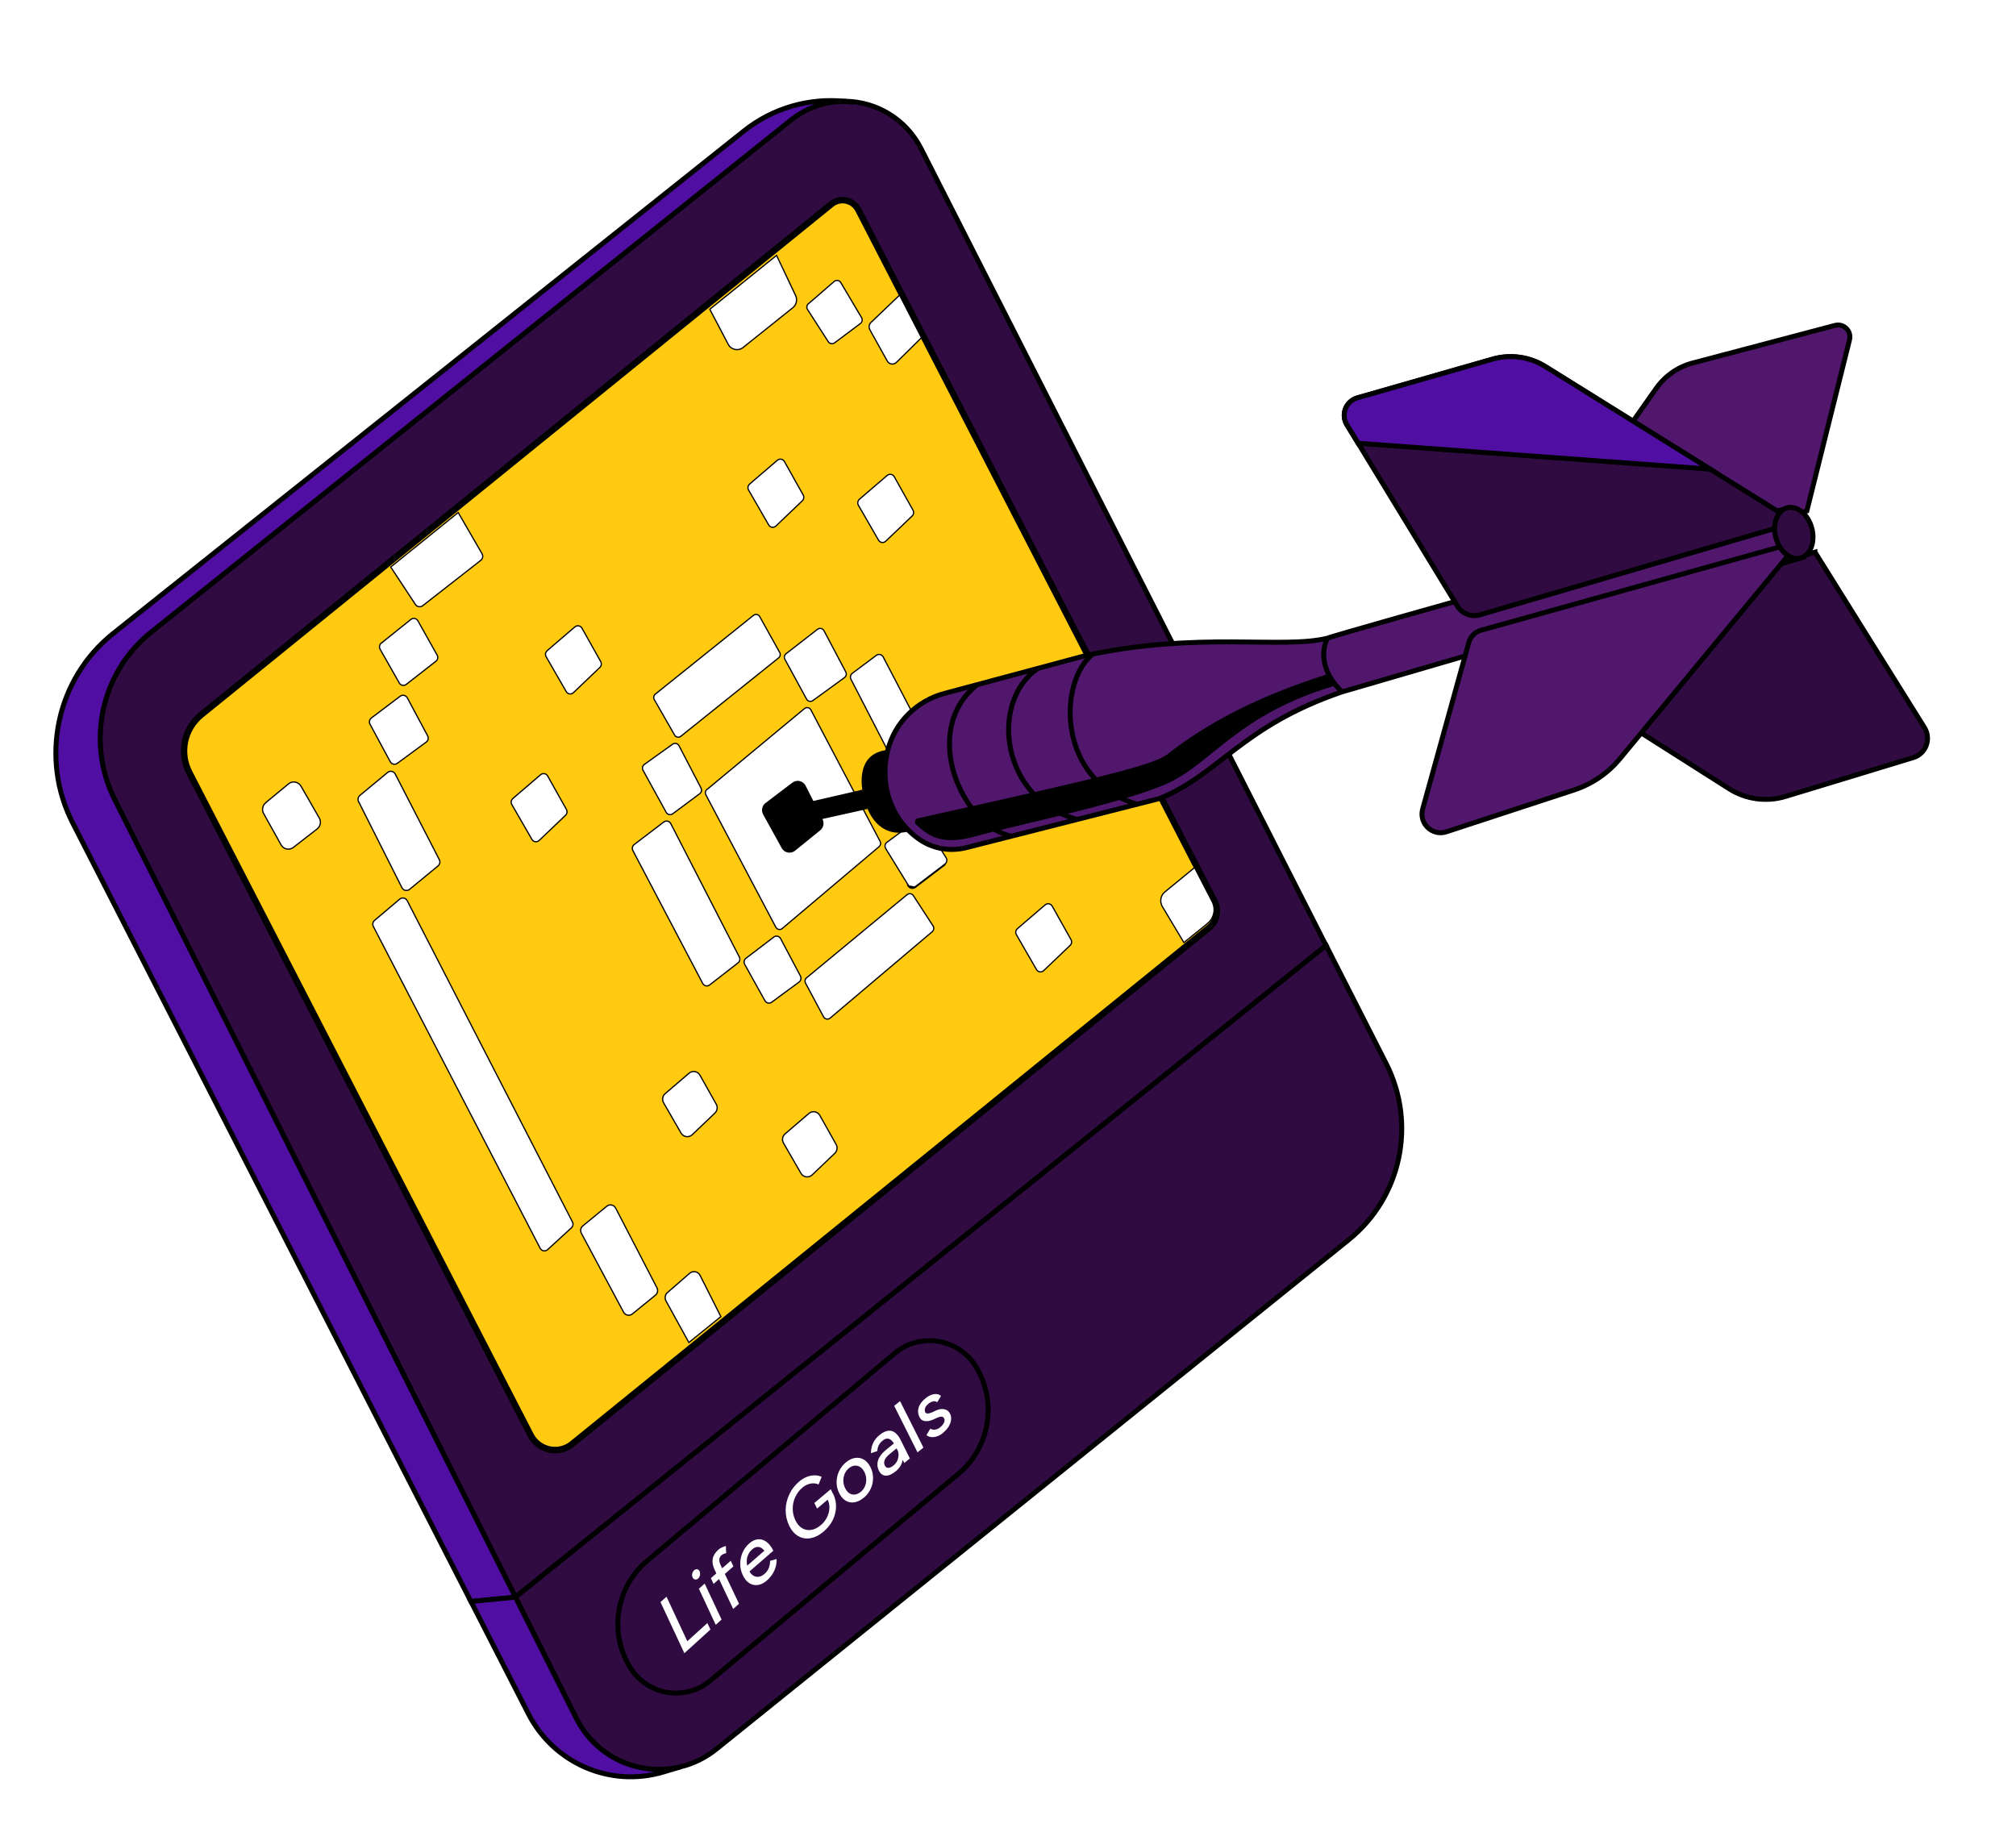<svg width="462" height="418" viewBox="0 0 462 418" fill="none" xmlns="http://www.w3.org/2000/svg">
<path d="M415.943 126.551L441.026 166.756C442.625 169.329 441.366 172.741 438.483 173.613L409.224 182.516C404.836 183.859 400.085 183.211 396.209 180.736L343.977 147.549L415.942 126.536L415.943 126.551Z" fill="#2F0B41" stroke="black" stroke-width="1.13" stroke-miterlimit="10"/>
<path d="M303.887 216.684L118.107 366.042L26.261 183.243C19.643 170.082 23.125 154.034 34.57 144.882L181.176 27.54C184.936 24.529 189.38 23.151 193.737 23.211C193.766 23.208 193.781 23.207 193.81 23.204C200.799 23.326 207.578 27.191 211.084 34.066L303.869 216.656L303.887 216.684Z" fill="#2F0B41" stroke="black" stroke-width="1.13" stroke-miterlimit="10"/>
<path d="M309.099 284.111L164.176 400.845C161.693 402.84 158.942 404.175 156.102 404.879L155.914 404.926C146.74 407.144 136.687 402.965 132.065 393.784L118.12 366.025L303.9 216.667L317.682 243.787C324.683 257.581 321.099 274.429 309.112 284.094L309.099 284.111Z" fill="#2F0B41" stroke="black" stroke-width="1.13" stroke-miterlimit="10"/>
<path d="M193.767 23.223C189.409 23.148 184.952 24.542 181.207 27.551L34.6 144.893C23.157 154.06 19.673 170.093 26.291 183.254L118.137 366.053L107.917 367.03L16.656 188.584C9.055 173.744 12.967 155.51 25.952 145.168L170.45 30.039C177.052 24.775 185.424 22.337 193.783 23.236L193.767 23.223Z" fill="#500FA2" stroke="black" stroke-width="1.13" stroke-miterlimit="10"/>
<path d="M155.916 404.941L152.027 406.102C139.888 409.735 126.914 404.138 121.1 392.792L107.917 367.015L118.122 366.04L132.067 393.799C136.689 402.98 146.741 407.144 155.916 404.941Z" fill="#500FA2" stroke="black" stroke-width="1.13" stroke-miterlimit="10"/>
<path d="M127.802 332.26C125.221 332.502 122.781 331.149 121.588 328.829L43.381 177.004C41.068 172.506 42.214 166.952 46.104 163.782L190.538 46.732C191.167 46.225 191.902 45.918 192.69 45.844C194.353 45.688 195.922 46.556 196.699 48.065L278.318 206.493C279.385 208.572 278.864 211.127 277.062 212.594L131.129 330.889C130.158 331.666 129.012 332.147 127.787 332.262L127.802 332.26Z" fill="#FFCA10"/>
<path d="M192.763 46.613C194.061 46.491 195.389 47.142 196.057 48.438L277.677 206.867C278.581 208.632 278.142 210.807 276.612 212.04L130.678 330.334C129.791 331.059 128.769 331.453 127.734 331.551C125.561 331.754 123.337 330.664 122.234 328.515L44.028 176.69C41.86 172.491 42.928 167.347 46.559 164.395L190.994 47.346C191.526 46.908 192.138 46.686 192.765 46.627M192.623 45.148C191.69 45.236 190.813 45.602 190.075 46.193L45.64 163.243C41.475 166.618 40.249 172.567 42.725 177.379L120.932 329.204C122.268 331.794 124.987 333.3 127.86 333.031C129.217 332.904 130.506 332.38 131.584 331.503L277.518 213.208C279.58 211.538 280.195 208.585 278.966 206.194L197.347 47.765C196.426 45.986 194.577 44.965 192.609 45.15L192.623 45.148Z" fill="black"/>
<path d="M266.954 204.405L266.955 204.405L273.751 198.833L277.779 206.627C277.779 206.627 277.779 206.627 277.779 206.628C278.652 208.33 278.219 210.414 276.736 211.605L276.677 211.653L276.678 211.668L271.31 216.011L266.374 207.767C266.374 207.767 266.374 207.767 266.374 207.767C265.71 206.657 265.954 205.221 266.954 204.405Z" fill="white" stroke="black" stroke-width="0.283"/>
<path d="M148.293 357.717L204.993 310.177C210.899 305.204 219.804 306.721 223.761 313.374C228.574 321.449 226.778 331.869 219.562 337.832L162.73 385.206C156.965 389.957 148.364 388.53 144.417 382.144C139.48 374.17 141.142 363.733 148.293 357.717Z" fill="#2F0B41" stroke="black" stroke-width="1.13" stroke-miterlimit="10"/>
<path d="M85.555 212.319C85.318 211.859 85.428 211.287 85.816 210.942L85.818 210.945L91.6 206.057L91.6 206.057C92.144 205.597 92.972 205.766 93.308 206.397C93.308 206.398 93.308 206.398 93.308 206.398L131.186 280.042L131.187 280.043C131.425 280.495 131.321 281.047 130.946 281.388L130.945 281.388L125.512 286.376L125.512 286.377C124.971 286.877 124.12 286.722 123.783 286.066L123.783 286.065L85.555 212.32C85.555 212.32 85.555 212.319 85.555 212.319Z" fill="white" stroke="black" stroke-width="0.283"/>
<path d="M133.226 282.629C132.925 282.064 133.06 281.38 133.53 280.964L133.543 280.963L133.577 280.935L139.055 276.435C139.055 276.435 139.055 276.435 139.055 276.435C139.712 275.901 140.691 276.103 141.083 276.862L141.083 276.862L150.555 295.142C150.555 295.142 150.555 295.142 150.555 295.142C150.85 295.723 150.701 296.425 150.205 296.821L150.205 296.822L144.914 301.126C144.914 301.126 144.914 301.126 144.914 301.126C144.257 301.66 143.292 301.457 142.902 300.712L142.901 300.711L133.227 282.629C133.227 282.629 133.227 282.629 133.226 282.629Z" fill="white" stroke="black" stroke-width="0.283"/>
<path d="M152.632 298.157C152.304 297.564 152.393 296.828 152.839 296.331L152.978 296.21L158.038 291.81C158.038 291.809 158.038 291.809 158.038 291.809C158.801 291.149 159.984 291.378 160.434 292.29L160.435 292.291L165.202 301.739L157.867 307.675L152.632 298.157L152.632 298.157Z" fill="white" stroke="black" stroke-width="0.283"/>
<path d="M82.182 183.716L82.084 183.522L82.083 183.524C81.954 183.09 82.098 182.607 82.455 182.309C82.455 182.309 82.455 182.309 82.455 182.309L88.834 177.023L88.834 177.023C89.393 176.559 90.236 176.729 90.574 177.388L90.574 177.388L100.674 197.009L100.674 197.009C100.931 197.503 100.803 198.1 100.388 198.445C100.388 198.445 100.388 198.445 100.388 198.445L93.856 203.821L93.856 203.821C93.297 204.284 92.439 204.102 92.115 203.443L92.114 203.442L82.182 183.716Z" fill="white" stroke="black" stroke-width="0.283"/>
<path d="M89.43 174.561L84.796 165.975L84.795 165.974C84.527 165.485 84.666 164.876 85.107 164.542L91.706 159.562L91.706 159.562C92.242 159.155 93.017 159.331 93.334 159.922L98.001 168.637L98.002 168.638C98.27 169.128 98.131 169.749 97.679 170.068L97.679 170.068L97.677 170.07L91.052 174.933C90.514 175.328 89.754 175.163 89.436 174.56L89.43 174.561Z" fill="white" stroke="black" stroke-width="0.283"/>
<path d="M87.107 148.784C86.869 148.369 86.936 147.84 87.249 147.498L87.369 147.402L94.16 141.956L94.161 141.956C94.681 141.538 95.438 141.688 95.768 142.278L95.768 142.278L100.178 150.138C100.446 150.616 100.33 151.207 99.905 151.536L99.905 151.537L93.101 156.849C93.101 156.849 93.101 156.849 93.101 156.849C92.579 157.254 91.835 157.103 91.506 156.527C91.506 156.527 91.506 156.526 91.506 156.526L87.108 148.784L87.107 148.784Z" fill="white" stroke="black" stroke-width="0.283"/>
<path d="M105.004 117.461L110.466 126.903L110.467 126.904C110.764 127.407 110.641 128.056 110.174 128.42L110.174 128.42L96.883 138.807L96.883 138.807C96.344 139.23 95.569 139.092 95.2 138.529L95.2 138.529L89.544 129.948L105.004 117.461Z" fill="white" stroke="black" stroke-width="0.283"/>
<path d="M166.886 78.915L162.666 70.876L177.96 58.526L182.331 67.74C182.331 67.74 182.331 67.74 182.331 67.74C182.783 68.708 182.515 69.856 181.689 70.525C181.689 70.525 181.688 70.525 181.688 70.525L170.286 79.642C170.286 79.642 170.286 79.643 170.286 79.643C169.174 80.519 167.545 80.171 166.886 78.915Z" fill="white" stroke="black" stroke-width="0.283"/>
<path d="M185.16 69.684L185.17 69.692L185.261 69.614L191.169 64.506C191.169 64.506 191.169 64.506 191.169 64.506C191.648 64.095 192.37 64.222 192.678 64.753L192.678 64.754L197.445 72.803C197.445 72.803 197.445 72.803 197.445 72.803C197.708 73.251 197.592 73.838 197.183 74.136L197.183 74.136L197.182 74.137L191.256 78.575C191.256 78.575 191.256 78.576 191.255 78.576C190.783 78.921 190.125 78.801 189.807 78.308L185.059 70.928C185.059 70.928 185.059 70.928 185.059 70.927C184.806 70.528 184.852 70.025 185.16 69.684Z" fill="white" stroke="black" stroke-width="0.283"/>
<path d="M199.58 73.916L206.145 67.642L211.167 77.391L205.422 83.057C205.422 83.057 205.422 83.057 205.422 83.057C204.8 83.668 203.774 83.525 203.341 82.758C203.341 82.757 203.341 82.757 203.341 82.757L199.332 75.546C199.332 75.545 199.332 75.545 199.332 75.545C199.041 75.004 199.14 74.335 199.579 73.916L199.58 73.916Z" fill="white" stroke="black" stroke-width="0.283"/>
<path d="M172.125 110.652L172.109 110.653L178.147 105.479C178.147 105.478 178.147 105.478 178.147 105.478C178.653 105.049 179.435 105.185 179.763 105.772L179.763 105.772L184.067 113.448C184.067 113.448 184.067 113.448 184.067 113.449C184.303 113.874 184.222 114.423 183.877 114.758C183.877 114.758 183.877 114.758 183.877 114.759L177.812 120.551L177.812 120.551C177.31 121.033 176.506 120.913 176.163 120.314L176.163 120.314L171.548 112.309L171.548 112.309L171.547 112.308C171.284 111.861 171.385 111.284 171.785 110.942L172.125 110.652Z" fill="white" stroke="black" stroke-width="0.283"/>
<path d="M125.726 148.838L125.711 148.84L131.748 143.665C131.749 143.665 131.749 143.665 131.749 143.665C132.255 143.236 133.036 143.371 133.365 143.958L133.365 143.958L137.668 151.635C137.668 151.635 137.669 151.635 137.669 151.635C137.904 152.061 137.824 152.61 137.479 152.945C137.479 152.945 137.479 152.945 137.478 152.945L131.414 158.737L131.413 158.738C130.912 159.219 130.107 159.1 129.765 158.501L129.764 158.501L125.149 150.496L125.149 150.496L125.149 150.495C124.886 150.047 124.987 149.471 125.387 149.129L125.726 148.838Z" fill="white" stroke="black" stroke-width="0.283"/>
<path d="M117.867 182.718L117.852 182.719L123.889 177.545C123.889 177.544 123.889 177.544 123.889 177.544C124.396 177.115 125.177 177.251 125.505 177.838L125.505 177.838L129.809 185.514C129.809 185.514 129.809 185.514 129.809 185.515C130.045 185.94 129.965 186.489 129.619 186.824C129.619 186.824 129.619 186.824 129.619 186.825L123.554 192.617L123.554 192.617C123.052 193.099 122.248 192.979 121.905 192.38L121.905 192.38L117.29 184.375L117.29 184.375L117.289 184.374C117.026 183.927 117.128 183.35 117.527 183.008L117.867 182.718Z" fill="white" stroke="black" stroke-width="0.283"/>
<path d="M233.495 212.543L233.48 212.544L239.517 207.37C239.517 207.37 239.517 207.369 239.517 207.369C240.024 206.94 240.805 207.076 241.133 207.663L241.133 207.663L245.437 215.339C245.437 215.339 245.437 215.34 245.437 215.34C245.673 215.765 245.593 216.314 245.247 216.649C245.247 216.649 245.247 216.649 245.247 216.65L239.182 222.442L239.182 222.442C238.68 222.924 237.876 222.804 237.533 222.206L237.533 222.205L232.918 214.2L232.918 214.2L232.917 214.199C232.654 213.752 232.756 213.175 233.155 212.833L233.495 212.543Z" fill="white" stroke="black" stroke-width="0.283"/>
<path d="M197.292 114.131L197.277 114.133L203.314 108.958C203.314 108.958 203.314 108.958 203.314 108.958C203.821 108.529 204.602 108.664 204.93 109.251L204.93 109.251L209.234 116.928C209.234 116.928 209.234 116.928 209.234 116.928C209.47 117.354 209.39 117.903 209.044 118.238C209.044 118.238 209.044 118.238 209.044 118.238L202.979 124.03L202.979 124.031C202.477 124.512 201.673 124.393 201.33 123.794L201.33 123.793L196.715 115.789L196.715 115.789L196.714 115.788C196.452 115.34 196.553 114.764 196.953 114.422L197.292 114.131Z" fill="white" stroke="black" stroke-width="0.283"/>
<path d="M152.437 250.637L152.437 250.637L152.438 250.636L157.901 245.958L157.901 245.958C158.693 245.279 159.894 245.493 160.401 246.405L160.401 246.406L164.136 253.05L164.136 253.05C164.512 253.715 164.386 254.565 163.838 255.083L163.838 255.084L158.639 260.049C158.639 260.049 158.639 260.049 158.639 260.049C157.865 260.781 156.612 260.6 156.077 259.676C156.077 259.676 156.077 259.676 156.077 259.676L152.079 252.745L152.078 252.744C151.671 252.039 151.821 251.147 152.437 250.637Z" fill="white" stroke="black" stroke-width="0.283"/>
<path d="M179.912 259.855L179.912 259.855L179.914 259.854L185.376 255.176L185.376 255.176C186.168 254.496 187.369 254.711 187.876 255.623L187.876 255.623L191.611 262.267L191.612 262.268C191.987 262.933 191.862 263.783 191.313 264.301L191.313 264.302L186.114 269.267C186.114 269.267 186.114 269.267 186.114 269.267C185.34 269.999 184.087 269.818 183.552 268.894C183.552 268.894 183.552 268.894 183.552 268.894L179.554 261.962L179.554 261.962C179.146 261.257 179.296 260.365 179.912 259.855Z" fill="white" stroke="black" stroke-width="0.283"/>
<path d="M161.923 180.977L161.949 180.988L162.013 180.934L184.363 162.384C184.363 162.384 184.363 162.384 184.363 162.384C184.829 162.002 185.537 162.143 185.817 162.673L201.699 192.839L201.699 192.84C201.917 193.246 201.81 193.737 201.463 194.031L179.265 212.791L179.264 212.791C178.803 213.184 178.095 213.048 177.797 212.501C177.797 212.501 177.797 212.501 177.797 212.501L161.749 182.129L161.748 182.128C161.544 181.746 161.625 181.277 161.923 180.977Z" fill="white" stroke="black" stroke-width="0.283"/>
<path d="M155.61 170.905L155.61 170.905L160.648 180.598L160.649 180.598C160.885 181.047 160.755 181.596 160.356 181.896C160.355 181.896 160.355 181.896 160.355 181.896L154.15 186.511C153.669 186.869 152.968 186.716 152.671 186.18C152.671 186.18 152.671 186.18 152.671 186.18L147.354 176.515L147.354 176.514C147.105 176.068 147.233 175.493 147.658 175.19L147.658 175.19L154.142 170.549L154.142 170.549L154.142 170.548C154.637 170.189 155.324 170.355 155.61 170.905Z" fill="white" stroke="black" stroke-width="0.283"/>
<path d="M186.295 160.545C185.821 160.897 185.148 160.754 184.844 160.238L184.843 160.225L184.829 160.199L179.876 151.11C179.876 151.11 179.876 151.11 179.876 151.11C179.639 150.671 179.746 150.112 180.141 149.816L180.141 149.816L180.143 149.815L187.334 144.227L187.335 144.226C187.827 143.84 188.54 143.992 188.839 144.554C188.839 144.554 188.839 144.554 188.839 144.554L193.825 153.998C194.062 154.447 193.931 155.008 193.521 155.294L193.521 155.294L193.519 155.295L186.296 160.544L186.295 160.545Z" fill="white" stroke="black" stroke-width="0.283"/>
<path d="M156.021 168.743C155.578 169.103 154.914 168.986 154.612 168.491L154.612 168.49L149.938 160.327L149.938 160.327L149.938 160.326C149.692 159.907 149.797 159.378 150.168 159.083L150.169 159.082L172.668 141.024C172.668 141.024 172.668 141.024 172.668 141.024C173.137 140.653 173.816 140.786 174.094 141.301L174.094 141.301L174.095 141.302L178.686 149.533C178.686 149.533 178.686 149.533 178.686 149.533C178.919 149.953 178.813 150.47 178.441 150.766L178.441 150.766L156.022 168.743L156.021 168.743Z" fill="white" stroke="black" stroke-width="0.283"/>
<path d="M152.125 188.374L152.128 188.378C152.652 187.985 153.41 188.15 153.712 188.739L153.712 188.739L169.426 219.323L169.427 219.323C169.666 219.788 169.536 220.354 169.135 220.668L162.618 225.729C162.097 226.134 161.34 225.97 161.038 225.381L161.037 225.38L145.025 194.915C145.025 194.915 145.025 194.915 145.025 194.915C144.785 194.45 144.915 193.87 145.328 193.555L152.125 188.374Z" fill="white" stroke="black" stroke-width="0.283"/>
<path d="M177.318 214.763L177.381 214.715L177.38 214.704C177.898 214.37 178.595 214.545 178.884 215.097L178.884 215.098L183.436 223.689C183.677 224.169 183.546 224.747 183.121 225.063C183.121 225.063 183.121 225.064 183.121 225.064L176.843 229.685L176.843 229.685C176.332 230.062 175.616 229.909 175.303 229.346C175.303 229.346 175.303 229.346 175.303 229.346L170.657 221.002C170.401 220.521 170.52 219.932 170.942 219.618L170.942 219.618L170.943 219.617L177.318 214.763Z" fill="white" stroke="black" stroke-width="0.283"/>
<path d="M184.847 224.083L184.847 224.083L184.85 224.081L207.875 205.034C207.875 205.034 207.875 205.034 207.876 205.034C208.331 204.665 208.998 204.771 209.315 205.261L209.315 205.262L213.83 212.204L213.949 212.126L213.83 212.204C214.103 212.622 214.025 213.191 213.644 213.514L213.644 213.514L190.233 233.327C190.232 233.327 190.232 233.327 190.232 233.328C189.753 233.725 189.031 233.585 188.735 233.041C188.735 233.041 188.734 233.04 188.734 233.04L184.604 225.319C184.604 225.319 184.604 225.318 184.604 225.318C184.382 224.892 184.479 224.376 184.847 224.083Z" fill="white" stroke="black" stroke-width="0.283"/>
<path d="M209.805 203.331L216.648 198.119L209.72 203.218C209.221 203.595 208.507 203.465 208.185 202.932L208.184 202.931L203.084 194.656L203.099 194.655L202.979 194.461C202.687 193.988 202.8 193.373 203.25 193.041L203.25 193.041L210.09 187.964L210.007 187.85L210.091 187.963L210.09 187.963C210.592 187.599 211.293 187.732 211.614 188.251L211.614 188.251L216.82 196.587L216.821 196.588C217.111 197.046 217 197.676 216.563 198.006L216.563 198.006L209.72 203.218L209.805 203.331ZM209.805 203.331C209.24 203.757 208.43 203.611 208.064 203.006L209.805 203.331Z" fill="white" stroke="black" stroke-width="0.283"/>
<path d="M200.828 150.193L200.828 150.193C201.349 149.802 202.095 149.979 202.397 150.556L217.916 180.31L217.916 180.31C218.153 180.76 218.038 181.325 217.638 181.654C217.637 181.654 217.637 181.655 217.637 181.655L212.106 186.055L212.106 186.055C211.587 186.471 210.816 186.298 210.513 185.707L210.469 185.622L210.454 185.624L195.011 155.669C194.773 155.206 194.913 154.625 195.314 154.309L200.828 150.193Z" fill="white" stroke="black" stroke-width="0.283"/>
<path d="M61.003 183.892L60.986 183.878L66.126 179.639L66.126 179.639C67.029 178.889 68.385 179.145 68.977 180.172L73.172 187.473C73.648 188.302 73.445 189.377 72.691 189.961L72.691 189.962L67.233 194.207C67.233 194.207 67.233 194.207 67.233 194.207C66.311 194.919 64.981 194.644 64.419 193.63L64.419 193.63L60.411 186.431L60.41 186.43C59.949 185.614 60.155 184.582 60.869 184L61.003 183.892Z" fill="white" stroke="black" stroke-width="0.283"/>
<path d="M414.068 117.093L423.848 77.891C424.352 75.877 422.529 74.055 420.528 74.574L387.851 83.208C384.497 84.094 381.562 86.147 379.557 88.99L345.068 137.942L414.068 117.093Z" fill="#51176D" stroke="black" stroke-width="1.13" stroke-miterlimit="10"/>
<path d="M203.478 171.864C197.265 172.457 196.731 178.094 198.023 183.065C199.315 188.036 202.611 192.041 208.411 190.504" fill="black"/>
<path d="M197.62 180.974L180.942 184.817L181.938 189.145L198.83 185.386L197.62 180.974Z" fill="black"/>
<path d="M175.454 184.015L181.582 179.363C182.602 178.595 184.05 178.933 184.628 180.07L188.506 187.758C188.941 188.625 188.716 189.689 187.962 190.297L182.203 194.959C181.215 195.754 179.758 195.476 179.137 194.358L174.891 186.661C174.393 185.755 174.626 184.63 175.439 184.016L175.454 184.015Z" fill="black"/>
<path d="M410.562 116.191C410.562 116.191 304.161 145.947 304.19 146.257C293.796 148.829 274.948 144.627 248.861 150.218L216.427 158.919C210.138 160.607 205.095 165.498 203.477 171.849C201.402 179.928 204.308 188.111 210.932 192.527C214.047 194.598 217.906 195.168 221.522 194.241L265.755 182.999C279.563 177.344 284.486 166.447 307.527 158.57L413.81 127.559" fill="#50176D"/>
<path d="M410.562 116.191C410.562 116.191 304.161 145.947 304.19 146.257C293.796 148.829 274.948 144.627 248.861 150.218L216.427 158.919C210.138 160.607 205.095 165.498 203.477 171.849C201.402 179.928 204.308 188.111 210.932 192.527C214.047 194.598 217.906 195.168 221.522 194.241L265.755 182.999C279.563 177.344 284.486 166.447 307.527 158.57L413.81 127.559" stroke="black" stroke-width="1.13" stroke-miterlimit="10"/>
<path d="M250.424 149.905C242.443 156.194 242.159 178.982 260.656 184.32L250.424 149.905Z" fill="#50176D"/>
<path d="M250.424 149.905C242.443 156.194 242.159 178.982 260.656 184.32" stroke="black" stroke-width="1.13" stroke-miterlimit="10"/>
<path d="M237.84 153.192C226.676 160.784 229.314 183.263 246.954 187.803L237.84 153.192Z" fill="#50176D"/>
<path d="M237.84 153.192C226.676 160.784 229.314 183.263 246.954 187.803" stroke="black" stroke-width="1.13" stroke-miterlimit="10"/>
<path d="M223.925 156.921C210.76 167.4 220.441 189.325 231.826 191.648L223.925 156.921Z" fill="#50176D"/>
<path d="M223.925 156.921C210.76 167.4 220.441 189.325 231.826 191.648" stroke="black" stroke-width="1.13" stroke-miterlimit="10"/>
<path d="M339.379 144.444L409.359 124.916L410.054 126.98L371.241 173.872C368.472 177.22 364.825 179.699 360.717 181.045L331.45 190.634C328.215 191.688 325.116 188.692 326.031 185.387L336.603 147.241C336.977 145.88 338.042 144.81 339.379 144.444Z" fill="#51176D" stroke="black" stroke-width="1.13" stroke-miterlimit="10"/>
<path d="M333.975 138.883L308.664 97.344C307.235 95.008 308.423 91.945 311.037 91.189L342.024 82.314C346.132 81.132 350.527 81.755 354.161 84.014L408.694 117.979L408.926 120.46L339.151 140.906C337.169 141.482 335.041 140.658 333.961 138.884L333.975 138.883Z" fill="#2F0B41" stroke="black" stroke-width="1.13" stroke-miterlimit="10"/>
<path d="M311.249 101.588L308.663 97.344C307.235 95.008 308.423 91.945 311.037 91.189L342.023 82.314C346.132 81.132 350.527 81.755 354.161 84.014L391.891 107.514L311.249 101.588Z" fill="#500FA2" stroke="black" stroke-width="1.13" stroke-miterlimit="10"/>
<path d="M412.656 127.859C414.923 127.226 416.059 124.147 415.193 120.982C414.327 117.816 411.787 115.762 409.519 116.395C407.252 117.028 406.116 120.107 406.983 123.272C407.849 126.438 410.389 128.491 412.656 127.859Z" fill="#2F0B41" stroke="black" stroke-width="1.13" stroke-miterlimit="10"/>
<path d="M307.543 158.583C300.823 152.045 304.206 146.27 304.206 146.27L307.543 158.583Z" fill="#50176D"/>
<path d="M307.543 158.583C300.823 152.045 304.206 146.27 304.206 146.27" stroke="black" stroke-width="1.13" stroke-miterlimit="10"/>
<path d="M210.331 187.535C209.68 187.672 209.448 188.498 209.934 188.958C212.908 191.728 215.935 193.807 223.567 191.663C232.162 189.247 258.002 184.008 267.88 179.384C277.757 174.761 284.009 163.558 306.005 157.121L304.57 154.398C288.147 159.543 276.421 165.847 267.465 172.914C264.15 175.317 252.747 178.149 210.331 187.535Z" fill="black"/>
<g filter="url(#filter0_d_191_217)">
<path d="M156.838 378.885L151.362 367.163L152.745 365.929L158.204 377.623L156.824 378.886L156.838 378.885ZM157.894 377.92L157.191 376.42L162.106 371.96L162.807 373.446L157.894 377.92Z" fill="white"/>
<path d="M159.983 361.763C159.765 361.948 159.538 362.029 159.283 361.978C159.029 361.927 158.852 361.765 158.726 361.523C158.597 361.252 158.569 360.957 158.641 360.637C158.713 360.317 158.864 360.049 159.082 359.865C159.312 359.664 159.539 359.583 159.779 359.635C160.019 359.687 160.21 359.834 160.324 360.106C160.437 360.364 160.465 360.659 160.407 360.978C160.336 361.313 160.2 361.579 159.97 361.779L159.983 361.763ZM164.023 372.373L160.162 364.102L161.489 362.919L165.361 371.159L164.023 372.373Z" fill="white"/>
<path d="M163.518 362.978L162.909 361.679L167.461 357.688L168.07 358.988L163.519 362.993L163.518 362.978ZM168.034 368.756L163.73 359.663C163.324 358.792 163.188 357.985 163.336 357.226C163.483 356.466 163.916 355.77 164.648 355.134C164.865 354.95 165.113 354.778 165.409 354.646C165.705 354.513 166.016 354.395 166.345 354.304L166.413 355.938C166.17 356.005 165.956 356.07 165.787 356.146C165.618 356.221 165.48 356.309 165.37 356.394C165.058 356.661 164.884 356.991 164.845 357.352C164.806 357.714 164.907 358.152 165.13 358.638L169.357 367.544L168.018 368.743L168.034 368.756Z" fill="white"/>
<path d="M175.808 362.162C175.116 362.764 174.429 363.127 173.719 363.238C173.023 363.348 172.363 363.216 171.753 362.84C171.143 362.465 170.645 361.87 170.241 361.027C169.836 360.185 169.636 359.324 169.638 358.413C169.639 357.503 169.806 356.637 170.169 355.812C170.531 354.987 171.051 354.267 171.745 353.68C172.384 353.128 173.047 352.827 173.718 352.764C174.388 352.701 175.026 352.91 175.642 353.345C176.244 353.796 176.78 354.476 177.221 355.39L175.876 356.56C175.559 355.859 175.2 355.341 174.815 355.004C174.429 354.667 174.03 354.495 173.621 354.519C173.209 354.528 172.786 354.716 172.38 355.083C171.931 355.468 171.606 355.916 171.405 356.427C171.189 356.94 171.109 357.485 171.135 358.064C171.161 358.644 171.321 359.24 171.616 359.869C171.891 360.44 172.226 360.856 172.616 361.088C173.007 361.335 173.441 361.414 173.892 361.357C174.341 361.285 174.791 361.064 175.225 360.68C175.687 360.278 176.011 359.815 176.197 359.305C176.384 358.796 176.48 358.264 176.472 357.713L177.976 357.289C177.988 357.869 177.926 358.457 177.774 359.023C177.624 359.604 177.383 360.164 177.051 360.688C176.718 361.211 176.31 361.712 175.794 362.163L175.808 362.162ZM171.286 360.571L170.692 359.284L175.881 354.769L176.487 356.026L171.285 360.557L171.286 360.571Z" fill="white"/>
<path d="M188.788 350.961C187.781 351.816 186.772 352.343 185.758 352.513C184.746 352.697 183.803 352.532 182.947 352.045C182.092 351.558 181.382 350.759 180.848 349.631C180.297 348.489 180.035 347.29 180.049 346.05C180.063 344.81 180.345 343.605 180.896 342.449C181.433 341.295 182.206 340.297 183.216 339.471C183.761 339.017 184.347 338.679 184.942 338.444C185.539 338.224 186.131 338.109 186.72 338.113C187.295 338.119 187.821 338.234 188.298 338.458L187.583 340.211C187.228 340.035 186.852 339.951 186.425 339.946C185.998 339.942 185.564 340.027 185.138 340.186C184.697 340.347 184.308 340.578 183.926 340.897C183.19 341.503 182.642 342.241 182.252 343.083C181.862 343.925 181.667 344.809 181.667 345.734C181.652 346.661 181.87 347.551 182.276 348.408C182.68 349.25 183.194 349.859 183.833 350.231C184.458 350.606 185.161 350.734 185.901 350.619C186.655 350.504 187.398 350.121 188.133 349.5C188.732 348.996 189.19 348.401 189.523 347.728C189.856 347.056 190.04 346.367 190.075 345.647C190.109 344.928 189.955 344.241 189.643 343.599L190.92 342.33C191.395 343.3 191.624 344.309 191.592 345.356C191.559 346.404 191.303 347.412 190.835 348.366C190.354 349.337 189.685 350.19 188.801 350.944L188.788 350.961ZM187.259 345.747L186.62 344.449L190.379 341.292L190.928 342.419L190.293 343.165L187.243 345.734L187.259 345.747Z" fill="white"/>
<path d="M197.933 343.246C197.224 343.834 196.507 344.185 195.797 344.296C195.086 344.408 194.426 344.276 193.819 343.93C193.211 343.569 192.699 342.99 192.314 342.191C191.914 341.393 191.715 340.546 191.72 339.68C191.726 338.814 191.91 337.976 192.276 337.181C192.641 336.386 193.18 335.708 193.861 335.137C194.57 334.549 195.288 334.213 196 334.116C196.712 334.02 197.372 334.152 197.98 334.512C198.589 334.873 199.086 335.453 199.486 336.251C199.886 337.049 200.082 337.867 200.076 338.733C200.07 339.584 199.885 340.422 199.533 341.201C199.167 341.996 198.643 342.672 197.949 343.259L197.933 343.246ZM197.26 341.906C197.683 341.553 198.009 341.12 198.212 340.623C198.429 340.125 198.525 339.594 198.515 339.028C198.505 338.462 198.366 337.923 198.108 337.38C197.835 336.839 197.518 336.451 197.127 336.204C196.735 335.957 196.313 335.848 195.861 335.89C195.409 335.932 194.971 336.123 194.548 336.475C194.111 336.83 193.785 337.263 193.569 337.776C193.353 338.288 193.257 338.82 193.268 339.401C193.278 339.967 193.419 340.52 193.676 341.048C193.948 341.59 194.265 341.978 194.657 342.225C195.048 342.472 195.469 342.566 195.92 342.509C196.372 342.467 196.822 342.246 197.259 341.891L197.26 341.906Z" fill="white"/>
<path d="M205.273 337.179C204.427 337.87 203.665 338.21 202.985 338.184C202.306 338.158 201.784 337.774 201.418 337.032C201.02 336.249 200.971 335.433 201.246 334.616C201.521 333.8 202.111 333.043 202.984 332.32L204.964 330.717L205.545 331.871L203.935 333.186C203.28 333.725 202.87 334.211 202.72 334.642C202.57 335.074 202.581 335.491 202.779 335.875C202.96 336.231 203.228 336.415 203.58 336.397C203.933 336.394 204.327 336.208 204.777 335.837C205.173 335.517 205.447 335.148 205.642 334.727C205.823 334.307 205.913 333.866 205.914 333.418C205.916 332.97 205.816 332.547 205.616 332.148L206.258 331.625C206.784 332.665 206.968 333.662 206.825 334.631C206.682 335.599 206.174 336.438 205.301 337.161L205.273 337.179ZM207.256 335.292L206.518 334.033L205.188 331.367C204.914 330.811 204.609 330.392 204.302 330.107C203.996 329.823 203.674 329.689 203.335 329.691C202.997 329.692 202.629 329.846 202.235 330.182C201.866 330.485 201.575 330.825 201.377 331.217C201.179 331.609 201.074 332.051 201.063 332.545L199.594 333.04C199.591 332.548 199.648 332.065 199.776 331.561C199.906 331.071 200.11 330.59 200.419 330.128C200.714 329.668 201.113 329.227 201.606 328.838C202.275 328.298 202.893 327.986 203.488 327.901C204.083 327.815 204.627 327.958 205.118 328.33C205.61 328.701 206.063 329.286 206.45 330.1L208.51 334.249L207.24 335.278L207.256 335.292Z" fill="white"/>
<path d="M210.266 332.843L204.912 322.177L206.264 321.111L211.616 331.747L210.266 332.843Z" fill="white"/>
<path d="M216.17 328.348C215.665 328.753 215.177 329.038 214.706 329.186C214.235 329.335 213.784 329.392 213.382 329.34C212.979 329.288 212.613 329.144 212.31 328.903L213.198 327.418C213.511 327.612 213.87 327.683 214.277 327.63C214.686 327.592 215.067 327.422 215.435 327.119C215.845 326.797 216.135 326.441 216.32 326.066C216.505 325.691 216.517 325.361 216.372 325.076C216.227 324.792 216.024 324.662 215.744 324.658C215.464 324.654 215.106 324.762 214.669 324.953L213.908 325.307C213.146 325.647 212.481 325.769 211.927 325.672C211.359 325.576 210.965 325.3 210.726 324.8C210.361 324.059 210.29 323.319 210.525 322.551C210.762 321.798 211.326 321.074 212.201 320.38C212.625 320.042 213.058 319.808 213.484 319.648C213.912 319.504 214.304 319.452 214.676 319.492C215.047 319.532 215.371 319.68 215.644 319.923L214.781 321.362C214.511 321.148 214.21 321.087 213.849 321.151C213.503 321.228 213.137 321.396 212.768 321.7C212.386 322.004 212.137 322.326 212.009 322.681C211.881 323.036 211.898 323.363 212.045 323.677C212.135 323.847 212.306 323.936 212.571 323.941C212.836 323.946 213.166 323.855 213.591 323.681L214.464 323.271C214.985 323.028 215.473 322.908 215.901 322.913C216.328 322.917 216.705 323.016 217.002 323.197C217.313 323.377 217.544 323.639 217.708 323.967C217.941 324.407 218.017 324.892 217.95 325.421C217.882 325.935 217.695 326.444 217.39 326.95C217.071 327.458 216.659 327.914 216.153 328.319L216.17 328.348Z" fill="white"/>
</g>
<defs>
<filter id="filter0_d_191_217" x="146.842" y="314.959" width="75.652" height="68.447" filterUnits="userSpaceOnUse" color-interpolation-filters="sRGB">
<feFlood flood-opacity="0" result="BackgroundImageFix"/>
<feColorMatrix in="SourceAlpha" type="matrix" values="0 0 0 0 0 0 0 0 0 0 0 0 0 0 0 0 0 0 127 0" result="hardAlpha"/>
<feOffset/>
<feGaussianBlur stdDeviation="2.26"/>
<feComposite in2="hardAlpha" operator="out"/>
<feColorMatrix type="matrix" values="0 0 0 0 1 0 0 0 0 1 0 0 0 0 1 0 0 0 0.5 0"/>
<feBlend mode="normal" in2="BackgroundImageFix" result="effect1_dropShadow_191_217"/>
<feBlend mode="normal" in="SourceGraphic" in2="effect1_dropShadow_191_217" result="shape"/>
</filter>
</defs>
</svg>
